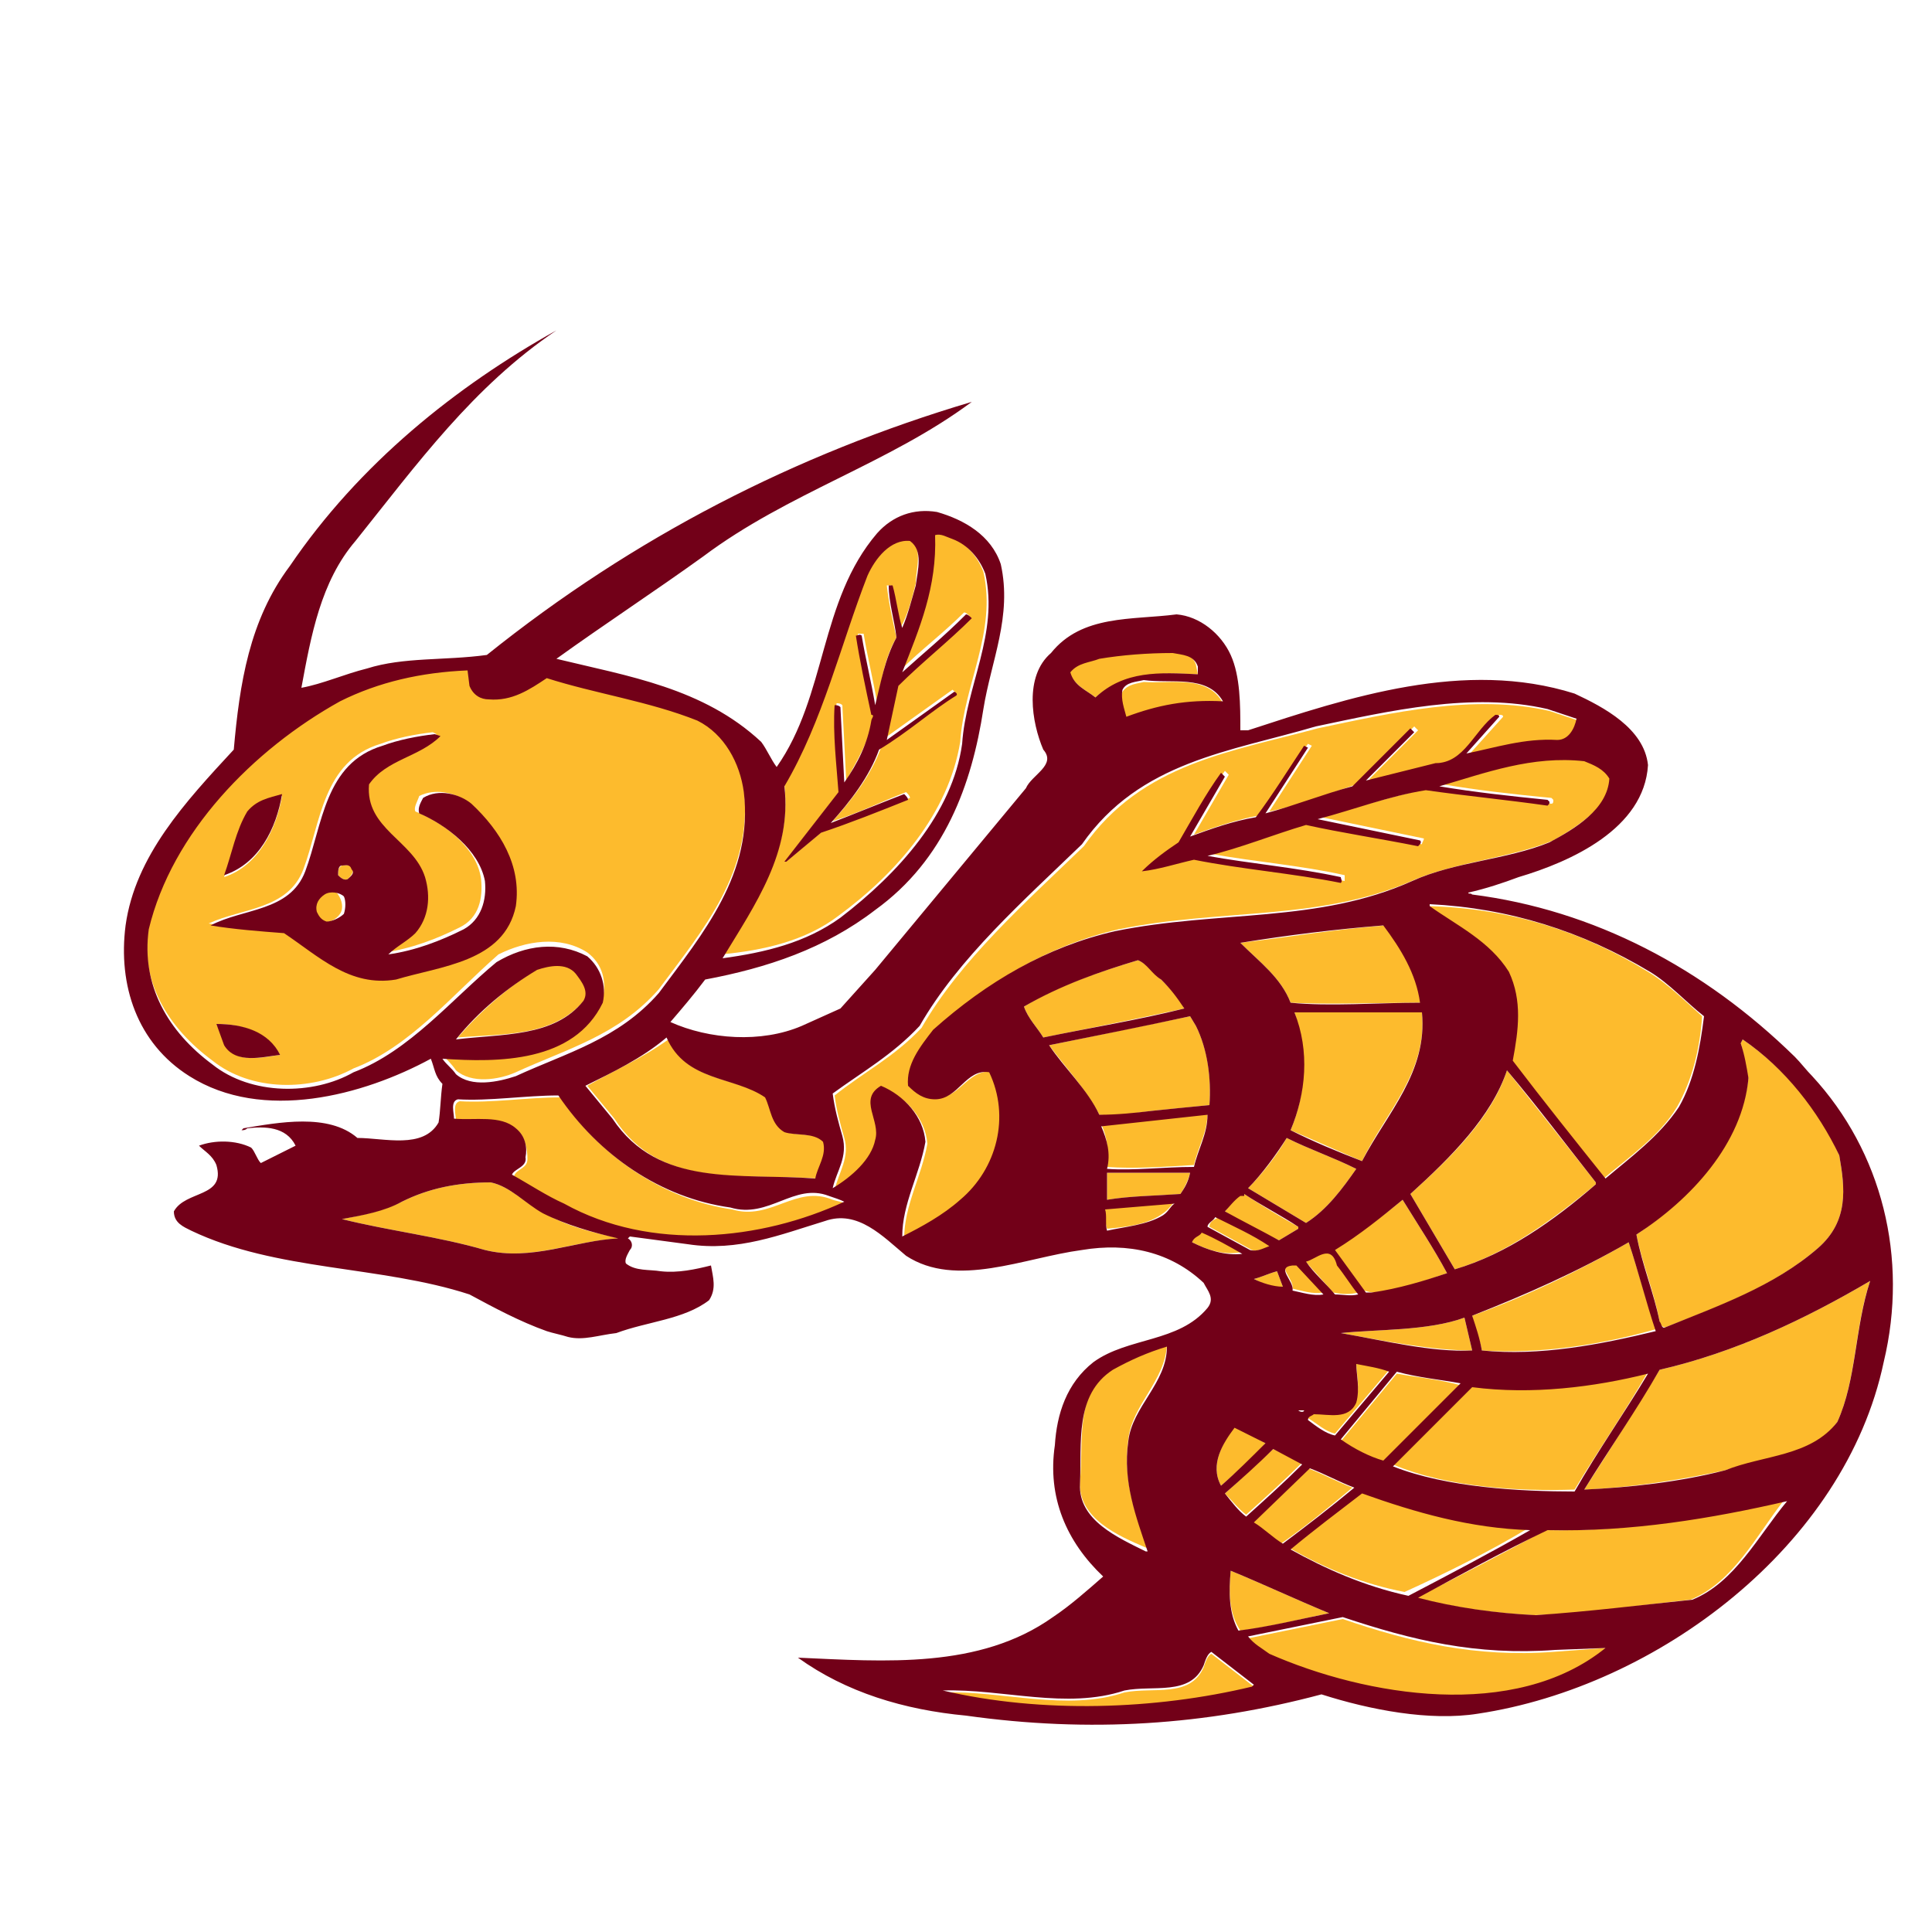 <?xml version="1.0" encoding="utf-8"?>
<!-- Generator: Adobe Illustrator 19.1.0, SVG Export Plug-In . SVG Version: 6.00 Build 0)  -->
<!DOCTYPE svg PUBLIC "-//W3C//DTD SVG 1.1//EN" "http://www.w3.org/Graphics/SVG/1.1/DTD/svg11.dtd">
<svg version="1.1" xmlns="http://www.w3.org/2000/svg" xmlns:xlink="http://www.w3.org/1999/xlink" x="0px" y="0px"
	 viewBox="33 -33 100 100" enable-background="new 33 -33 100 100" xml:space="preserve">

<g id="AREA_2">
	<g>
		<path fill="#FDBB2D" d="M76.4,14.4c3-2.2,5.7-5.3,6.3-9c0.2-3,1.9-5.7,1.2-8.8c-0.3-0.8-0.9-1.5-1.7-1.8c-0.3-0.1-0.6-0.3-0.9-0.2
			c0.1,2.7-0.8,4.8-1.7,7.1c1.1-1.1,2.2-1.9,3.3-3c0.1,0,0.2,0.1,0.3,0.2c-1.2,1.2-2.6,2.3-3.8,3.5c-0.2,0.9-0.5,1.9-0.6,2.8
			l3.5-2.5c0.1,0.1,0.2,0.1,0.1,0.2c-1.3,0.9-2.5,1.9-3.8,2.8c-0.5,1.4-1.5,2.7-2.5,3.8c1.3-0.4,2.5-1,3.8-1.5
			c0.1,0.1,0.2,0.2,0.2,0.3c-1.5,0.6-3,1.2-4.5,1.7l-1.8,1.5l-0.1,0l2.8-3.6c-0.1-1.4-0.3-3-0.2-4.5c0.1,0,0.2,0,0.3,0.1l0.2,3.9
			c0.6-1.1,1.2-2.1,1.4-3.2c0-0.1,0.1-0.3,0-0.3c-0.3-1.4-0.6-2.7-0.8-4.1c0.1,0,0.2,0,0.3,0c0.2,1.2,0.5,2.4,0.7,3.6
			C78.6,2.3,78.8,1,79.4,0c-0.2-0.9-0.4-1.8-0.5-2.7h0.2c0.2,0.7,0.3,1.6,0.5,2.2C80-1.2,80.2-2,80.4-2.8c0-0.8,0.4-1.8-0.3-2.3
			c-1,0-1.8,1-2.2,1.8c-1.4,3.6-2.3,7.5-4.3,10.9c0.4,3.5-1.5,6.1-3.3,8.8C72.5,16.2,74.7,15.7,76.4,14.4z"/>
		<path fill="#FDBB2D" d="M89.7,3.1C91.2,1.8,93,1.8,95,1.9l-0.1-0.5c-0.2-0.6-0.8-0.6-1.3-0.7c-1.3,0-2.6,0.1-3.8,0.3
			c-0.5,0.2-1.1,0.2-1.5,0.7C88.6,2.5,89.2,2.7,89.7,3.1z"/>
		<path fill="#FDBB2D" d="M63.4,16.3c0.8,0.6,1,1.5,0.8,2.4c-1.5,3.1-5.4,3.1-8.3,2.9c0.2,0.2,0.5,0.5,0.7,0.8
			c0.8,0.7,2.2,0.5,3.1,0.1c2.6-1.2,5.3-1.9,7.4-4.3c2.3-3.1,4.9-6.1,4.4-10.4c-0.2-1.5-1-3-2.4-3.7c-2.5-1-5.2-1.4-7.8-2.2
			c-0.9,0.6-1.8,1.2-3,1.1c-0.4,0-0.9-0.3-1-0.7l-0.1-0.8c-2.4,0.2-4.6,0.7-6.6,1.6c-4.4,2.6-8.7,6.9-9.9,11.8c-0.5,2.9,1,5.3,3.3,7
			c2,1.6,5.1,1.6,7.3,0.4c2.9-1.1,5.1-3.8,7.5-5.9C60.2,15.7,62,15.4,63.4,16.3z M45.8,9.1c0.5-0.6,1.1-0.8,1.8-0.9
			c-0.3,1.7-1.2,3.6-3,4.2C45,11.3,45.2,10.1,45.8,9.1z M44.7,21.1L44.2,20c1.3,0,2.6,0.4,3.3,1.6C46.7,21.7,45.2,22.1,44.7,21.1z
			 M53.4,17.6c-2.3,0.4-4-1.2-5.8-2.4c-1.3-0.1-2.6-0.2-3.8-0.4c1.7-0.8,4.1-0.7,4.9-2.8c0.9-2.4,1-5.6,4-6.5
			c0.8-0.3,1.8-0.5,2.7-0.6l0.2,0.1c-1.1,1.1-2.8,1.3-3.7,2.5c-0.2,2.2,2.4,2.9,2.9,4.8c0.3,1,0.2,2.1-0.5,2.9
			c-0.4,0.5-1,0.7-1.4,1.1c1.4-0.2,2.7-0.7,3.9-1.3c1-0.5,1.2-1.5,1.1-2.5c-0.2-1.6-1.9-2.9-3.4-3.5c-0.1-0.2,0.1-0.5,0.2-0.8
			c0.8-0.4,1.8-0.2,2.5,0.3c1.5,1.3,2.6,3.2,2.2,5.1C59,16.7,55.7,16.9,53.4,17.6z"/>
		<path fill="#FDBB2D" d="M92.2,2.3c-0.4,0.1-0.8,0.1-1.1,0.5c-0.2,0.5,0.1,0.9,0.2,1.4c1.6-0.6,3.1-0.8,5-0.8
			C95.5,1.9,93.6,2.4,92.2,2.3z"/>
		<path fill="#FDBB2D" d="M81.6,23.8c-0.5,0-1-0.3-1.4-0.7c-0.1-1.1,0.6-2.1,1.3-2.9c2.8-2.5,5.9-4.3,9.4-5.1
			c5.4-1.1,10.5-0.4,15.4-2.6c2.2-0.9,4.9-1.1,7.1-2c1.2-0.7,3-1.8,3.1-3.3c-0.3-0.5-0.8-0.7-1.3-0.9c-2.6-0.3-5,0.6-7.5,1.3
			c1.8,0.3,3.5,0.5,5.6,0.7l0.1,0.1c0,0.1,0,0.2-0.1,0.2c-2.1-0.3-4.2-0.5-6.3-0.8c-1.9,0.4-3.8,1-5.6,1.5l5.3,1.1
			c0,0.1-0.1,0.2-0.1,0.3c-1.9-0.5-3.9-0.8-5.8-1.1c-1.7,0.5-3.3,1.2-5.1,1.6c2.2,0.4,4.7,0.6,6.9,1.1c0,0.1,0,0.2,0,0.3
			c-2.4-0.5-5.1-0.7-7.6-1.2c-0.9,0.2-1.8,0.5-2.7,0.6c0.6-0.5,1.3-1.1,1.9-1.5c0.7-1.2,1.4-2.5,2.2-3.6l0.2,0.2l-1.8,3.1
			c1.1-0.4,2.3-0.8,3.4-1c0.8-1.2,1.6-2.5,2.5-3.7l0.2,0.1l-2.2,3.4c1.5-0.3,3-0.9,4.5-1.4l3-3l0.2,0.2l-2.5,2.5v0.1l3.6-0.9
			c1.5,0,2-1.7,3.1-2.5c0.1,0,0.2,0,0.2,0.1L109,6.1c1.5-0.3,3-0.8,4.7-0.7c0.6-0.1,0.9-0.6,1-1.1l-1.5-0.5c-3.9-0.9-8.2,0.1-12,0.9
			c-4.4,1.2-9.1,1.8-12.1,6.1c-3,2.9-6.4,5.9-8.4,9.4c-1.4,1.5-3,2.3-4.5,3.5c0.1,0.8,0.3,1.5,0.5,2.2c0.3,1-0.3,1.8-0.5,2.7
			c0.9-0.5,2-1.5,2.2-2.5c0.3-1-0.9-2.1,0.3-2.8c1.2,0.5,2.2,1.6,2.3,2.9c-0.3,1.7-1.2,3.2-1.2,4.9c1-0.6,2.1-1.1,3-1.9
			c1.8-1.6,2.5-4.3,1.7-6.7C83.2,22.2,82.7,23.8,81.6,23.8z"/>
		<path fill="#FDBB2D" d="M50.7,11.8c-0.2,0.1-0.2,0.3-0.2,0.5c0.1,0.1,0.3,0.3,0.5,0.2c0.1-0.1,0.4-0.4,0.2-0.6
			C51.1,11.7,50.9,11.8,50.7,11.8z"/>
		<path fill="#FDBB2D" d="M49.6,13.3c-0.3,0.2-0.4,0.5-0.4,0.9c0.1,0.2,0.3,0.4,0.5,0.5c0.3,0.1,0.7-0.1,0.9-0.4
			c0.2-0.3,0.1-0.7-0.1-1C50.4,13.1,50,13.1,49.6,13.3z"/>
		<path fill="#FDBB2D" d="M106.9,13.9c1.5,1,3.1,1.9,4.1,3.4c0.7,1.5,0.5,3,0.2,4.6c1.6,2.1,3.2,4.1,4.8,6.1
			c1.3-1.1,2.9-2.2,3.8-3.7c0.8-1.4,1.2-3.1,1.3-4.7c-0.9-0.8-1.8-1.7-2.8-2.3C114.9,15.2,111.1,14,106.9,13.9L106.9,13.9z"/>
		<path fill="#FDBB2D" d="M97.2,15.8c1,1,2.1,1.8,2.6,3.1c2,0.1,4.5,0,6.8,0c-0.2-1.5-1-2.8-1.9-4C102.1,15.1,99.7,15.5,97.2,15.8z"
			/>
		<path fill="#FDBB2D" d="M93.1,17.7c-0.4-0.3-0.7-0.8-1.2-1c-2,0.6-4.1,1.3-5.9,2.4c0.2,0.6,0.7,1.1,1,1.6c2.5-0.5,5-1,7.3-1.5
			C94,18.6,93.6,18.2,93.1,17.7z"/>
		<path fill="#FDBB2D" d="M63.3,18.7c0.3-0.5-0.1-1-0.4-1.4c-0.5-0.5-1.4-0.4-2-0.2c-1.5,0.9-3,2.2-4.2,3.6
			C59,20.5,61.7,20.7,63.3,18.7z"/>
		<path fill="#FDBB2D" d="M100,19.4c0.7,2.1,0.6,4.2-0.2,6.1c1.2,0.5,2.5,1.1,3.7,1.6c1.2-2.5,3.4-4.6,3.1-7.7
			C104.5,19.4,102.2,19.4,100,19.4z"/>
		<path fill="#FDBB2D" d="M92.6,24.5c1-0.1,2-0.2,3-0.3c0.1-1.5-0.1-2.9-0.7-4.1l-0.3-0.5c-2.4,0.5-4.9,1-7.3,1.5
			c0.9,1.2,2,2.4,2.6,3.6C90.7,24.8,91.8,24.6,92.6,24.5z"/>
		<path fill="#FDBB2D" d="M63.4,23.2l1.4,1.7c2.4,3.7,6.6,2.8,10.5,3.1c0.2-0.6,0.6-1.2,0.4-1.9c-0.5-0.5-1.4-0.3-2-0.5
			c-0.7-0.4-0.8-1.2-1-1.8c-1.7-1.1-4.1-0.8-5.1-3C66.2,21.8,64.8,22.4,63.4,23.2z"/>
		<path fill="#FDBB2D" d="M117.7,30.9c0.3,1.5,0.9,2.9,1.2,4.5c0,0.1,0.1,0.3,0.3,0.3c2.8-1.1,5.6-2.1,7.9-4.1
			c1.6-1.4,1.4-3.1,1.1-4.8c-1-2.3-2.8-4.5-5-6l-0.1,0.2c0.2,0.6,0.2,1.2,0.4,1.8C123.1,26.3,120.4,29.1,117.7,30.9z"/>
		<path fill="#FDBB2D" d="M115.6,28.2c-1.5-1.9-3.1-3.9-4.6-5.8c-0.8,2.5-3,4.6-5,6.4l2.3,3.9c2.7-0.8,5.1-2.6,7.3-4.4V28.2z"/>
		<path fill="#FDBB2D" d="M70.9,29.6c-3.5-0.5-6.8-2.7-8.9-5.8c-1.7,0-3.6,0.3-5.2,0.2c-0.4,0.1-0.2,0.7-0.2,1
			c1.1,0.1,2.3-0.2,3.2,0.5c0.4,0.4,0.5,1,0.5,1.5c0,0.5-0.6,0.5-0.7,0.9c0.9,0.5,1.7,1.1,2.7,1.5c4.5,2.4,10.1,1.9,14.6,0
			c-0.2-0.2-0.5-0.2-0.8-0.3C74.2,28.3,72.9,30.2,70.9,29.6z"/>
		<path fill="#FDBB2D" d="M90.3,27.4c1.4,0.1,2.9,0,4.5-0.1c0.2-0.9,0.7-1.7,0.7-2.7L90,25.2C90.3,25.8,90.4,26.6,90.3,27.4z"/>
		<path fill="#FDBB2D" d="M97.6,28.5c1,0.6,2,1.2,3,1.8c1.1-0.7,1.9-1.8,2.6-2.8c-1.2-0.6-2.4-1-3.6-1.6
			C99.1,26.8,98.3,27.8,97.6,28.5z"/>
		<path fill="#FDBB2D" d="M90.3,29.1c1.2-0.2,2.5-0.2,3.8-0.3c0.2-0.3,0.4-0.7,0.5-1.1h-4.3V29.1z"/>
		<path fill="#FDBB2D" d="M58.4,28.2c-1.7,0-3.2,0.3-4.6,1c-1,0.5-2.1,0.7-3.1,0.9c2.4,0.6,5,0.9,7.4,1.6c2.4,0.6,4.6-0.5,7-0.6
			c-1.4-0.3-2.7-0.6-3.9-1.3C60.2,29.3,59.4,28.4,58.4,28.2z"/>
		<path fill="#FDBB2D" d="M96.4,29.7c0.9,0.6,1.9,1.1,2.8,1.5l1-0.6v-0.1c-0.9-0.5-1.9-1.1-2.8-1.7h-0.2
			C96.9,29.1,96.6,29.4,96.4,29.7z"/>
		<path fill="#FDBB2D" d="M104,33.9c1.4-0.1,2.7-0.6,3.9-1c-0.7-1.3-1.5-2.5-2.3-3.8c-1.1,0.9-2.3,1.8-3.6,2.5l1.6,2.2L104,33.9z"/>
		<path fill="#FDBB2D" d="M90.3,30.6c1-0.1,2.1-0.2,2.9-0.8c0.3-0.2,0.4-0.4,0.6-0.6c-1.2,0.1-2.4,0.2-3.6,0.3
			C90.2,29.8,90.2,30.3,90.3,30.6z"/>
		<path fill="#FDBB2D" d="M95.6,30.5l2.2,1.2c0.3,0.1,0.7-0.1,1-0.2c-0.9-0.5-1.8-1-2.7-1.5C95.9,30.1,95.6,30.2,95.6,30.5z"/>
		<path fill="#FDBB2D" d="M97.3,31.8c-0.7-0.4-1.4-0.8-2.1-1.1C95,31,94.7,31,94.7,31.3C95.5,31.7,96.4,32,97.3,31.8z"/>
		<path fill="#FDBB2D" d="M117.3,31.3c-2.6,1.5-5.3,2.8-8.1,3.8c0.1,0.6,0.4,1.2,0.5,1.8c3,0.2,6.2-0.3,9-1.1
			C118.2,34.3,117.8,32.8,117.3,31.3z"/>
		<path fill="#FDBB2D" d="M103.3,33.9c-0.4-0.5-0.7-1-1.1-1.5c-0.3-1.1-1.1-0.3-1.7-0.2c0.5,0.6,1,1.1,1.5,1.7
			C102.5,34,102.9,34,103.3,33.9z"/>
		<path fill="#FDBB2D" d="M101.5,33.9l-1.4-1.5h-0.2c-0.9,0.1,0.1,0.8,0,1.3C100.4,33.8,100.9,34,101.5,33.9z"/>
		<path fill="#FDBB2D" d="M97.9,33.2c0.4,0.2,1,0.5,1.5,0.4l-0.3-0.8C98.7,32.9,98.3,33.1,97.9,33.2z"/>
		<path fill="#FDBB2D" d="M115,44.1c2.4-0.1,5-0.5,7.3-1c2-0.7,4.4-0.6,5.8-2.5c1-2.2,0.9-5,1.7-7.3c-3.4,2-7,3.7-10.9,4.6
			C117.6,40,116.3,42.1,115,44.1z"/>
		<path fill="#FDBB2D" d="M108.8,35.2c-1.9,0.7-4.6,0.6-6.4,0.8c2.2,0.4,4.7,0.9,6.8,0.9L108.8,35.2z"/>
		<path fill="#FDBB2D" d="M92.4,47.2c-0.6-1.8-1.3-3.5-1-5.7c0.2-1.8,1.9-3,2-4.9c-1,0.4-1.9,0.8-2.8,1.2c-2,1.2-1.5,3.8-1.7,5.9
			c-0.1,1.9,2,2.8,3.4,3.4H92.4z"/>
		<path fill="#FDBB2D" d="M101,40.1c-0.1,0.1-0.3,0.2-0.3,0.3c0.5,0.3,0.9,0.7,1.4,0.8l2.8-3.3c-0.5-0.2-1.2-0.3-1.7-0.4
			c0,0.6,0.2,1.3,0,1.9C102.8,40.4,101.8,40.1,101,40.1z"/>
		<path fill="#FDBB2D" d="M108.6,38.7c-1.1-0.3-2.2-0.4-3.3-0.6l-2.9,3.5c0.7,0.5,1.4,0.9,2.2,1.2L108.6,38.7z"/>
		<path fill="#FDBB2D" d="M114.5,44.1c1.2-2,2.6-4,3.8-6.1c-2.9,0.6-6,1.1-9.1,0.7l-4.1,4v0.1C107.9,44,111.7,44.2,114.5,44.1z"/>
		<path fill="#FDBB2D" d="M96.2,43.9c0.8-0.7,1.6-1.4,2.3-2.2l-1.6-0.9C96.3,41.7,95.6,42.8,96.2,43.9z"/>
		<path fill="#FDBB2D" d="M97.5,45.4c1-0.9,2-1.8,2.9-2.7L98.9,42c-0.9,0.8-1.7,1.6-2.5,2.3C96.8,44.7,97.1,45.1,97.5,45.4z"/>
		<path fill="#FDBB2D" d="M99.3,46.9c1.3-0.9,2.5-1.9,3.7-2.9c-0.8-0.3-1.5-0.7-2.3-1l-2.9,2.8C98.3,46.1,98.8,46.6,99.3,46.9z"/>
		<path fill="#FDBB2D" d="M112.1,46.1c-3.1-0.1-5.9-0.9-8.7-1.9c-1.2,1-2.5,1.9-3.7,2.9c1.9,1.1,3.9,1.9,6,2.3
			C107.9,48.4,110.1,47.3,112.1,46.1z"/>
		<path fill="#FDBB2D" d="M113,46.2c-2.2,1.2-4.5,2.4-6.7,3.5c1.9,0.5,4,0.8,6.1,0.9c2.9-0.1,5.3-0.5,8.1-0.8
			c2.2-0.9,3.4-3.3,4.8-5.1C121.5,45.5,117.3,46.3,113,46.2z"/>
		<path fill="#FDBB2D" d="M101.8,50.5c-1.7-0.7-3.4-1.5-5.1-2.2c-0.1,1.1-0.1,2.2,0.5,3.1C98.8,51.2,100.3,50.8,101.8,50.5z"/>
		<path fill="#FDBB2D" d="M102.5,50.8l-4.9,1c0.3,0.4,0.8,0.6,1.1,0.9c5.1,2.1,12.7,3.5,17.4-0.3v-0.1l-2.7,0.2
			C109.4,52.8,106,52,102.5,50.8z"/>
		<path fill="#FDBB2D" d="M95.3,53.3c-0.7,1.6-2.6,1-4.1,1.3c-3,1-6.3-0.1-9.4,0c5.1,1.2,11,1,16-0.2l0.1-0.1l-2.2-1.7
			C95.5,52.7,95.4,53,95.3,53.3z"/>
	</g>
</g>
<g id="AREA_1">
	<g>
		<path fill="#720018" d="M126.8,22.7c-0.3-0.3-0.6-0.7-0.9-1c-4.7-4.6-10.4-7.6-16.7-8.4c-0.1-0.1-0.2,0-0.2-0.1
			c0.9-0.2,1.8-0.5,2.6-0.8c2.7-0.8,6.5-2.5,6.7-5.8c-0.2-1.9-2.3-3-3.8-3.7c-5.7-1.8-11.7,0.2-16.9,1.9h-0.4c0-1.3,0-2.8-0.5-3.9
			c-0.5-1.1-1.6-2-2.8-2.1c-2.3,0.3-4.9,0-6.5,2C86,2,86.4,4.4,87,5.8c0.7,0.8-0.6,1.3-0.9,2l-7.8,9.4l-1.8,2l-2,0.9
			c-2.1,0.9-4.8,0.7-6.8-0.2c0.6-0.7,1.2-1.4,1.8-2.2c3.2-0.6,6.2-1.6,8.8-3.6c3.6-2.6,5-6.5,5.6-10.4c0.4-2.5,1.5-4.8,0.9-7.5
			c-0.5-1.5-1.9-2.3-3.3-2.7c-1.2-0.2-2.3,0.2-3.1,1.1c-3,3.5-2.6,8.4-5.2,12.1c-0.3-0.4-0.5-0.9-0.8-1.3c-3-2.8-6.9-3.4-10.6-4.3
			c2.5-1.8,5.1-3.5,7.6-5.3C73.8-7.5,79-9,83.3-12.2C74.2-9.5,65.8-5.2,58.2,0.9C56,1.2,53.9,1,52,1.6c-1.2,0.3-2.3,0.8-3.4,1
			c0.5-2.7,1-5.5,2.8-7.6c3.2-4,6.1-8,10.4-10.9C56.6-13,51.6-9,48-3.7c-2.1,2.8-2.6,6.1-2.9,9.5c-2.5,2.7-5.1,5.5-5.6,9.1
			c-0.4,3.1,0.6,6.1,3.3,7.8c3.8,2.4,9,1,12.5-0.9c0.2,0.5,0.2,0.9,0.6,1.3c-0.1,0.7-0.1,1.4-0.2,2c-0.8,1.4-2.8,0.8-4.2,0.8
			c-1.5-1.3-4.1-0.8-5.9-0.5l-0.1,0.1c0.1,0,0.2,0,0.3-0.1c0.9-0.1,2-0.1,2.5,0.9c-0.6,0.3-1.2,0.6-1.8,0.9
			c-0.2-0.2-0.3-0.6-0.5-0.8c-0.8-0.4-1.9-0.4-2.7-0.1c0.3,0.3,0.7,0.5,0.9,1c0.5,1.7-1.6,1.3-2.2,2.4c0,0.6,0.5,0.8,0.9,1
			c4.4,2.1,9.8,1.8,14.4,3.3c1.3,0.7,2.6,1.4,4,1.9c0.3,0.1,0.8,0.2,1.1,0.3c0.8,0.2,1.6-0.1,2.5-0.2c1.6-0.6,3.5-0.7,4.8-1.7
			c0.4-0.6,0.2-1.2,0.1-1.8c-0.8,0.2-1.7,0.4-2.6,0.3c-0.6-0.1-1.3,0-1.8-0.4c-0.1-0.2,0.1-0.5,0.2-0.7c0.2-0.2,0.1-0.5-0.1-0.6
			l0.1-0.1l3,0.4c2.6,0.4,4.8-0.5,7.1-1.2c1.7-0.6,3,0.8,4.2,1.8c2.6,1.7,6.1,0.1,9.1-0.3c2.4-0.4,4.6,0.1,6.3,1.7
			c0.2,0.4,0.6,0.8,0.2,1.3c-1.5,1.8-4.1,1.5-5.9,2.8c-1.4,1.1-1.9,2.7-2,4.3c-0.4,2.7,0.6,5,2.5,6.8c-0.8,0.7-1.7,1.5-2.6,2.1
			c-3.8,2.7-8.7,2.3-13.2,2.1c2.5,1.8,5.5,2.7,8.7,3c6.4,0.9,12.4,0.5,18.4-1.1c2.5,0.8,5.6,1.4,8.1,1c9.3-1.4,19-8.7,21-18.2
			C131.8,32.1,130.4,26.6,126.8,22.7z M123.2,20.8c2.2,1.5,3.9,3.7,5,6c0.3,1.7,0.5,3.4-1.1,4.8c-2.3,2-5.2,3-7.9,4.1
			c-0.2,0.1-0.2-0.2-0.3-0.3c-0.3-1.5-0.9-2.9-1.2-4.5c2.8-1.8,5.5-4.7,5.8-8.1c-0.1-0.6-0.2-1.2-0.4-1.8L123.2,20.8z M99.9,32.5
			h0.2l1.4,1.5c-0.5,0.1-1.1-0.1-1.6-0.2C100,33.3,99,32.6,99.9,32.5z M100.6,30.3c-1-0.6-2-1.2-3-1.8c0.7-0.7,1.5-1.8,2-2.6
			c1.2,0.6,2.4,1,3.6,1.6C102.5,28.5,101.7,29.6,100.6,30.3z M105.6,29.1c0.8,1.3,1.6,2.5,2.3,3.8c-1.2,0.4-2.5,0.8-3.9,1l-0.3,0
			l-1.6-2.2C103.4,30.9,104.5,30,105.6,29.1z M102.2,32.5c0.4,0.5,0.7,1,1.1,1.5c-0.4,0.1-0.8,0-1.2,0c-0.5-0.6-1.1-1.1-1.5-1.7
			C101.1,32.2,101.9,31.3,102.2,32.5z M103.2,37.6c0.5,0.1,1.2,0.2,1.7,0.4l-2.8,3.3c-0.5-0.1-1-0.5-1.4-0.8c0-0.2,0.2-0.2,0.3-0.3
			c0.8,0,1.8,0.3,2.2-0.6C103.4,38.9,103.2,38.1,103.2,37.6z M100.5,40c0,0.1-0.2,0.1-0.3,0H100.5z M100.8,43c0.8,0.3,1.5,0.7,2.3,1
			c-1.2,1-2.5,2-3.7,2.9c-0.5-0.3-1-0.8-1.5-1.1L100.8,43z M102.4,41.5l2.9-3.5c1.1,0.3,2.2,0.4,3.3,0.6l-4,4
			C103.9,42.4,103.1,42,102.4,41.5z M102.4,36c1.8-0.2,4.5-0.1,6.4-0.8l0.4,1.7C107.1,37,104.7,36.4,102.4,36z M108.3,32.7l-2.3-3.9
			c2.1-1.9,4.2-4,5-6.4c1.6,1.9,3.1,3.9,4.6,5.8v0.1C113.4,30.2,111,31.9,108.3,32.7z M103.5,27.1c-1.3-0.5-2.5-1-3.7-1.6
			c0.8-1.9,1-4.1,0.2-6.1c2.2,0,4.5,0,6.6,0C106.9,22.5,104.8,24.6,103.5,27.1z M99.8,18.9c-0.5-1.3-1.6-2.1-2.6-3.1
			c2.5-0.4,4.9-0.7,7.4-0.9c0.9,1.2,1.7,2.5,1.9,4C104.3,18.9,101.8,19.1,99.8,18.9z M97.4,28.8c0.9,0.6,1.9,1.1,2.8,1.7v0.1l-1,0.6
			c-0.9-0.5-1.9-1-2.8-1.5c0.2-0.2,0.5-0.6,0.8-0.8H97.4z M99.4,33.6c-0.5,0-1.1-0.2-1.5-0.4c0.4-0.1,0.8-0.3,1.2-0.4L99.4,33.6z
			 M98.7,31.5c-0.3,0.1-0.6,0.3-1,0.2l-2.2-1.2c0-0.2,0.3-0.3,0.4-0.5C96.9,30.5,97.8,30.9,98.7,31.5z M98.5,41.7
			c-0.7,0.7-1.5,1.5-2.3,2.2c-0.6-1.1,0.1-2.2,0.7-3L98.5,41.7z M98.9,42l1.5,0.8c-0.9,0.9-1.9,1.8-2.9,2.7
			c-0.4-0.3-0.7-0.7-1.1-1.2C97.2,43.6,98.1,42.8,98.9,42z M96.7,48.3c1.7,0.7,3.4,1.5,5.1,2.2c-1.5,0.3-3.1,0.7-4.7,0.9
			C96.6,50.5,96.6,49.4,96.7,48.3z M99.8,47.2c1.2-1,2.4-1.9,3.7-2.9c2.8,1,5.6,1.8,8.7,1.9c-2.1,1.2-4.2,2.3-6.3,3.4
			C103.6,49.1,101.6,48.2,99.8,47.2z M105.1,42.9L105.1,42.9l4.1-4.1c3.1,0.4,6.3,0,9.1-0.7c-1.2,2-2.6,4-3.8,6.1
			C111.7,44.2,107.9,44,105.1,42.9z M109.7,36.9c-0.1-0.6-0.3-1.2-0.5-1.8c2.8-1.1,5.5-2.3,8.1-3.8c0.5,1.5,0.9,3.1,1.4,4.6
			C115.8,36.6,112.7,37.2,109.7,36.9z M118.4,17.3c1,0.6,1.9,1.6,2.8,2.3c-0.2,1.6-0.5,3.3-1.3,4.7c-1,1.5-2.5,2.6-3.8,3.7
			c-1.6-2-3.2-4-4.8-6.1c0.3-1.6,0.5-3.1-0.2-4.6c-1-1.6-2.7-2.4-4.1-3.4v-0.1C111.1,14,114.9,15.2,118.4,17.3z M96.3,3.3
			c-1.9-0.1-3.4,0.2-5,0.8c-0.1-0.4-0.3-0.9-0.2-1.4c0.2-0.4,0.7-0.4,1.1-0.5C93.6,2.4,95.5,1.9,96.3,3.3z M89.9,1.1
			c1.2-0.2,2.5-0.3,3.8-0.3c0.5,0.1,1.1,0.1,1.3,0.7L95,1.9c-2-0.1-3.8-0.2-5.3,1.2c-0.5-0.4-1.1-0.6-1.3-1.3
			C88.8,1.3,89.4,1.3,89.9,1.1z M72.6,23.8c0.3,0.6,0.3,1.4,1,1.8c0.6,0.2,1.5,0,2,0.5c0.2,0.7-0.3,1.3-0.4,1.9
			c-3.9-0.3-8.1,0.5-10.5-3.1l-1.4-1.7c1.4-0.7,2.9-1.4,4.2-2.5C68.5,23,71,22.7,72.6,23.8z M73.6,7.7c2-3.4,2.9-7.3,4.3-10.9
			c0.4-0.9,1.2-1.9,2.2-1.8c0.7,0.5,0.4,1.5,0.3,2.3C80.2-2,80-1.2,79.7-0.5c-0.2-0.6-0.3-1.5-0.5-2.2h-0.2C79-1.8,79.3-0.9,79.4,0
			c-0.6,1.1-0.8,2.3-1.1,3.5c-0.2-1.2-0.5-2.4-0.7-3.6c-0.1-0.1-0.2,0-0.3,0c0.2,1.3,0.5,2.7,0.8,4.1c0.2,0,0,0.2,0,0.3
			c-0.2,1.2-0.7,2.2-1.4,3.2l-0.2-3.9c-0.1-0.1-0.2-0.1-0.3-0.1c-0.1,1.5,0.1,3.1,0.2,4.5l-2.8,3.6l0.1,0l1.8-1.5
			c1.5-0.5,3-1.1,4.5-1.7c0-0.1-0.1-0.2-0.2-0.3c-1.3,0.5-2.5,1-3.8,1.5c1-1.1,2-2.4,2.5-3.8C80,4.9,81.2,3.8,82.5,3
			c0.1-0.1-0.1-0.2-0.1-0.2l-3.5,2.5c0.2-0.9,0.4-1.9,0.6-2.8c1.2-1.2,2.6-2.3,3.8-3.5c-0.1-0.1-0.2-0.2-0.3-0.2
			c-1.2,1.2-2.2,2-3.3,3c0.9-2.3,1.8-4.4,1.7-7.1c0.3-0.1,0.6,0.1,0.9,0.2c0.8,0.3,1.4,1,1.7,1.8c0.7,3.1-1,5.8-1.2,8.8
			c-0.5,3.6-3.3,6.7-6.3,9c-1.8,1.3-3.9,1.8-6.1,2.1C72.1,13.8,74,11.1,73.6,7.7z M51.3,22.5c-2.1,1.2-5.3,1.2-7.3-0.4
			c-2.3-1.7-3.7-4.1-3.3-7c1.2-5,5.4-9.3,9.9-11.8c2-1,4.2-1.5,6.6-1.6l0.1,0.8c0.2,0.5,0.6,0.7,1,0.7c1.2,0.1,2.1-0.5,3-1.1
			c2.5,0.8,5.3,1.2,7.8,2.2c1.4,0.7,2.2,2.2,2.4,3.7c0.5,4.2-2.1,7.3-4.4,10.4c-2.1,2.4-4.8,3.1-7.4,4.3c-0.9,0.3-2.3,0.6-3.1-0.1
			c-0.2-0.3-0.5-0.5-0.7-0.8c2.9,0.2,6.8,0.2,8.3-2.9c0.2-0.9-0.1-1.8-0.8-2.4c-1.5-0.8-3.2-0.6-4.7,0.3
			C56.4,18.7,54.2,21.4,51.3,22.5z M56.6,20.8c1.2-1.5,2.7-2.7,4.2-3.6c0.6-0.2,1.5-0.4,2,0.2c0.3,0.4,0.7,0.9,0.4,1.4
			C61.7,20.7,59,20.5,56.6,20.8z M58.1,31.7c-2.4-0.7-5-1-7.4-1.6c1.1-0.2,2.2-0.4,3.1-0.9c1.4-0.7,2.9-1,4.6-1
			c1,0.2,1.8,1.1,2.7,1.6c1.2,0.6,2.6,1,3.9,1.3C62.8,31.2,60.5,32.3,58.1,31.7z M62.2,29.3c-0.9-0.4-1.8-1-2.7-1.5
			c0.1-0.3,0.8-0.4,0.7-0.9c0.1-0.5,0-1.1-0.5-1.5c-0.8-0.7-2.1-0.4-3.2-0.5c0-0.3-0.2-0.9,0.2-1c1.6,0.1,3.5-0.2,5.2-0.2
			c2.1,3.1,5.3,5.3,8.9,5.8c2,0.6,3.3-1.3,5.1-0.6c0.3,0.1,0.6,0.2,0.8,0.3C72.4,31.2,66.7,31.8,62.2,29.3z M82.7,29.1
			c-0.9,0.8-2,1.4-3,1.9c0-1.7,0.9-3.2,1.2-4.9c-0.1-1.3-1.1-2.4-2.3-2.9c-1.2,0.7,0,1.8-0.3,2.8c-0.2,1-1.2,1.9-2.2,2.5
			c0.2-0.9,0.8-1.6,0.5-2.7c-0.2-0.7-0.4-1.4-0.5-2.2c1.5-1.1,3.1-2,4.5-3.5c2-3.5,5.4-6.5,8.4-9.4c3-4.3,7.7-4.8,12.1-6.1
			c3.8-0.8,8.1-1.8,12-0.9l1.5,0.5c-0.1,0.5-0.4,1.1-1,1.1c-1.7-0.1-3.2,0.4-4.7,0.7l1.7-1.9c0-0.1-0.1-0.1-0.2-0.1
			c-1.1,0.8-1.6,2.5-3.1,2.5l-3.6,0.9V7.4l2.5-2.5l-0.2-0.2l-3,3c-1.5,0.4-3,1-4.5,1.4l2.2-3.4l-0.2-0.1c-0.8,1.2-1.6,2.5-2.5,3.7
			c-1.2,0.2-2.3,0.6-3.4,1l1.8-3.1l-0.2-0.2c-0.8,1.1-1.5,2.4-2.2,3.6c-0.6,0.4-1.3,0.9-1.9,1.5c0.9-0.1,1.8-0.4,2.7-0.6
			c2.5,0.5,5.1,0.7,7.6,1.2c0.1-0.1,0-0.2,0-0.3c-2.3-0.5-4.7-0.7-6.9-1.1c1.7-0.4,3.4-1.1,5.1-1.6c1.8,0.4,3.8,0.7,5.8,1.1
			c0.1-0.1,0.2-0.2,0.1-0.3l-5.3-1.1c1.9-0.5,3.7-1.2,5.6-1.5c2.1,0.3,4.2,0.5,6.3,0.8c0.1-0.1,0.1-0.1,0.1-0.2l-0.1-0.1
			c-2-0.2-3.8-0.4-5.6-0.7c2.4-0.7,4.8-1.6,7.5-1.3c0.5,0.2,1,0.4,1.3,0.9c-0.1,1.6-1.8,2.6-3.1,3.3c-2.2,0.9-4.9,1-7.1,2
			c-4.9,2.2-10,1.5-15.4,2.6c-3.5,0.8-6.6,2.6-9.4,5.1c-0.7,0.9-1.4,1.8-1.3,2.9c0.4,0.4,0.8,0.7,1.4,0.7c1.2,0,1.6-1.6,2.8-1.4
			C85.3,24.8,84.6,27.5,82.7,29.1z M86,19.1c1.9-1.1,3.9-1.8,5.9-2.4c0.5,0.2,0.7,0.7,1.2,1c0.5,0.5,0.8,0.9,1.2,1.5
			c-2.4,0.6-4.9,1-7.3,1.5C86.7,20.2,86.2,19.7,86,19.1z M87.3,21.1c2.5-0.5,5-1,7.3-1.5l0.3,0.5c0.6,1.2,0.8,2.7,0.7,4.1
			c-1,0.1-2.1,0.2-3,0.3c-0.8,0.1-1.8,0.2-2.7,0.2C89.3,23.4,88.1,22.3,87.3,21.1z M95.5,24.7c0,1-0.5,1.8-0.7,2.7
			c-1.6,0-3.1,0.2-4.5,0.1c0.2-0.8,0-1.5-0.3-2.2L95.5,24.7z M93.2,29.9c-0.8,0.5-2,0.6-2.9,0.8c-0.1-0.3,0-0.8-0.1-1.1
			c1.2-0.1,2.4-0.2,3.6-0.3C93.6,29.4,93.5,29.7,93.2,29.9z M94.1,28.8c-1.4,0.1-2.6,0.1-3.8,0.3v-1.4h4.3
			C94.5,28.2,94.3,28.5,94.1,28.8z M94.7,31.3c0.1-0.3,0.4-0.3,0.5-0.5c0.7,0.3,1.4,0.7,2.1,1.1C96.4,32,95.5,31.7,94.7,31.3z
			 M88.9,43.8c0.1-2.1-0.3-4.6,1.7-5.9c0.9-0.5,1.8-0.9,2.8-1.2c0,1.9-1.8,3.1-2,4.9c-0.3,2.1,0.4,3.9,1,5.7h-0.1
			C90.9,46.6,88.8,45.7,88.9,43.8z M97.8,54.3c-5,1.2-10.9,1.4-16,0.2c3.1-0.1,6.4,1,9.4,0c1.5-0.3,3.4,0.3,4.1-1.3
			c0.1-0.3,0.2-0.6,0.4-0.7l2.2,1.7L97.8,54.3z M116.1,52.3c-4.7,3.8-12.4,2.5-17.4,0.3c-0.4-0.3-0.8-0.5-1.1-0.9l4.9-1
			c3.6,1.2,6.9,2,11,1.7L116.1,52.3L116.1,52.3z M120.6,49.8c-2.9,0.3-5.2,0.6-8.1,0.8c-2.1-0.1-4.2-0.4-6.1-0.9
			c2.2-1.2,4.4-2.4,6.7-3.5c4.3,0.1,8.5-0.6,12.4-1.5C124,46.5,122.8,48.9,120.6,49.8z M128.1,40.6c-1.4,1.8-3.8,1.7-5.8,2.5
			c-2.3,0.6-5,0.9-7.3,1c1.3-2.1,2.7-4.1,3.9-6.2c3.9-0.9,7.5-2.6,10.9-4.6C129,35.7,129.1,38.4,128.1,40.6z"/>
		<path fill="#720018" d="M57.4,8.6c-0.6-0.5-1.7-0.8-2.5-0.3c-0.1,0.2-0.3,0.5-0.2,0.8c1.4,0.6,3.1,1.9,3.4,3.5
			c0.1,1-0.2,2-1.1,2.5c-1.2,0.6-2.5,1.1-3.9,1.3c0.4-0.4,1-0.7,1.4-1.1c0.7-0.8,0.8-1.9,0.5-2.9c-0.6-1.9-3.1-2.5-2.9-4.8
			c0.9-1.3,2.6-1.4,3.7-2.5L55.5,5c-0.9,0.1-1.9,0.3-2.7,0.6c-3,0.9-3.1,4.1-4,6.5c-0.8,2.1-3.2,1.9-4.9,2.8
			c1.2,0.2,2.5,0.3,3.8,0.4c1.8,1.2,3.4,2.8,5.8,2.4c2.3-0.7,5.6-0.9,6.2-3.8C60,11.8,58.9,10,57.4,8.6z M50.8,14.3
			c-0.2,0.2-0.6,0.4-0.9,0.4c-0.3-0.1-0.4-0.3-0.5-0.5c-0.1-0.4,0.1-0.7,0.4-0.9c0.3-0.2,0.8-0.1,1,0.1C50.9,13.6,50.9,14,50.8,14.3
			z M51,12.5c-0.2,0.1-0.4-0.1-0.5-0.2c0-0.2,0-0.5,0.2-0.5c0.2,0,0.4-0.1,0.5,0.2C51.4,12.2,51.1,12.4,51,12.5z"/>
		<path fill="#720018" d="M47.6,8.1c-0.7,0.2-1.3,0.3-1.8,0.9c-0.6,1-0.8,2.2-1.2,3.3C46.4,11.7,47.3,9.9,47.6,8.1z"/>
		<path fill="#720018" d="M44.2,20l0.4,1.1c0.6,1,2,0.6,2.9,0.5C46.9,20.4,45.6,20,44.2,20z"/>
	</g>
</g>
</svg>
